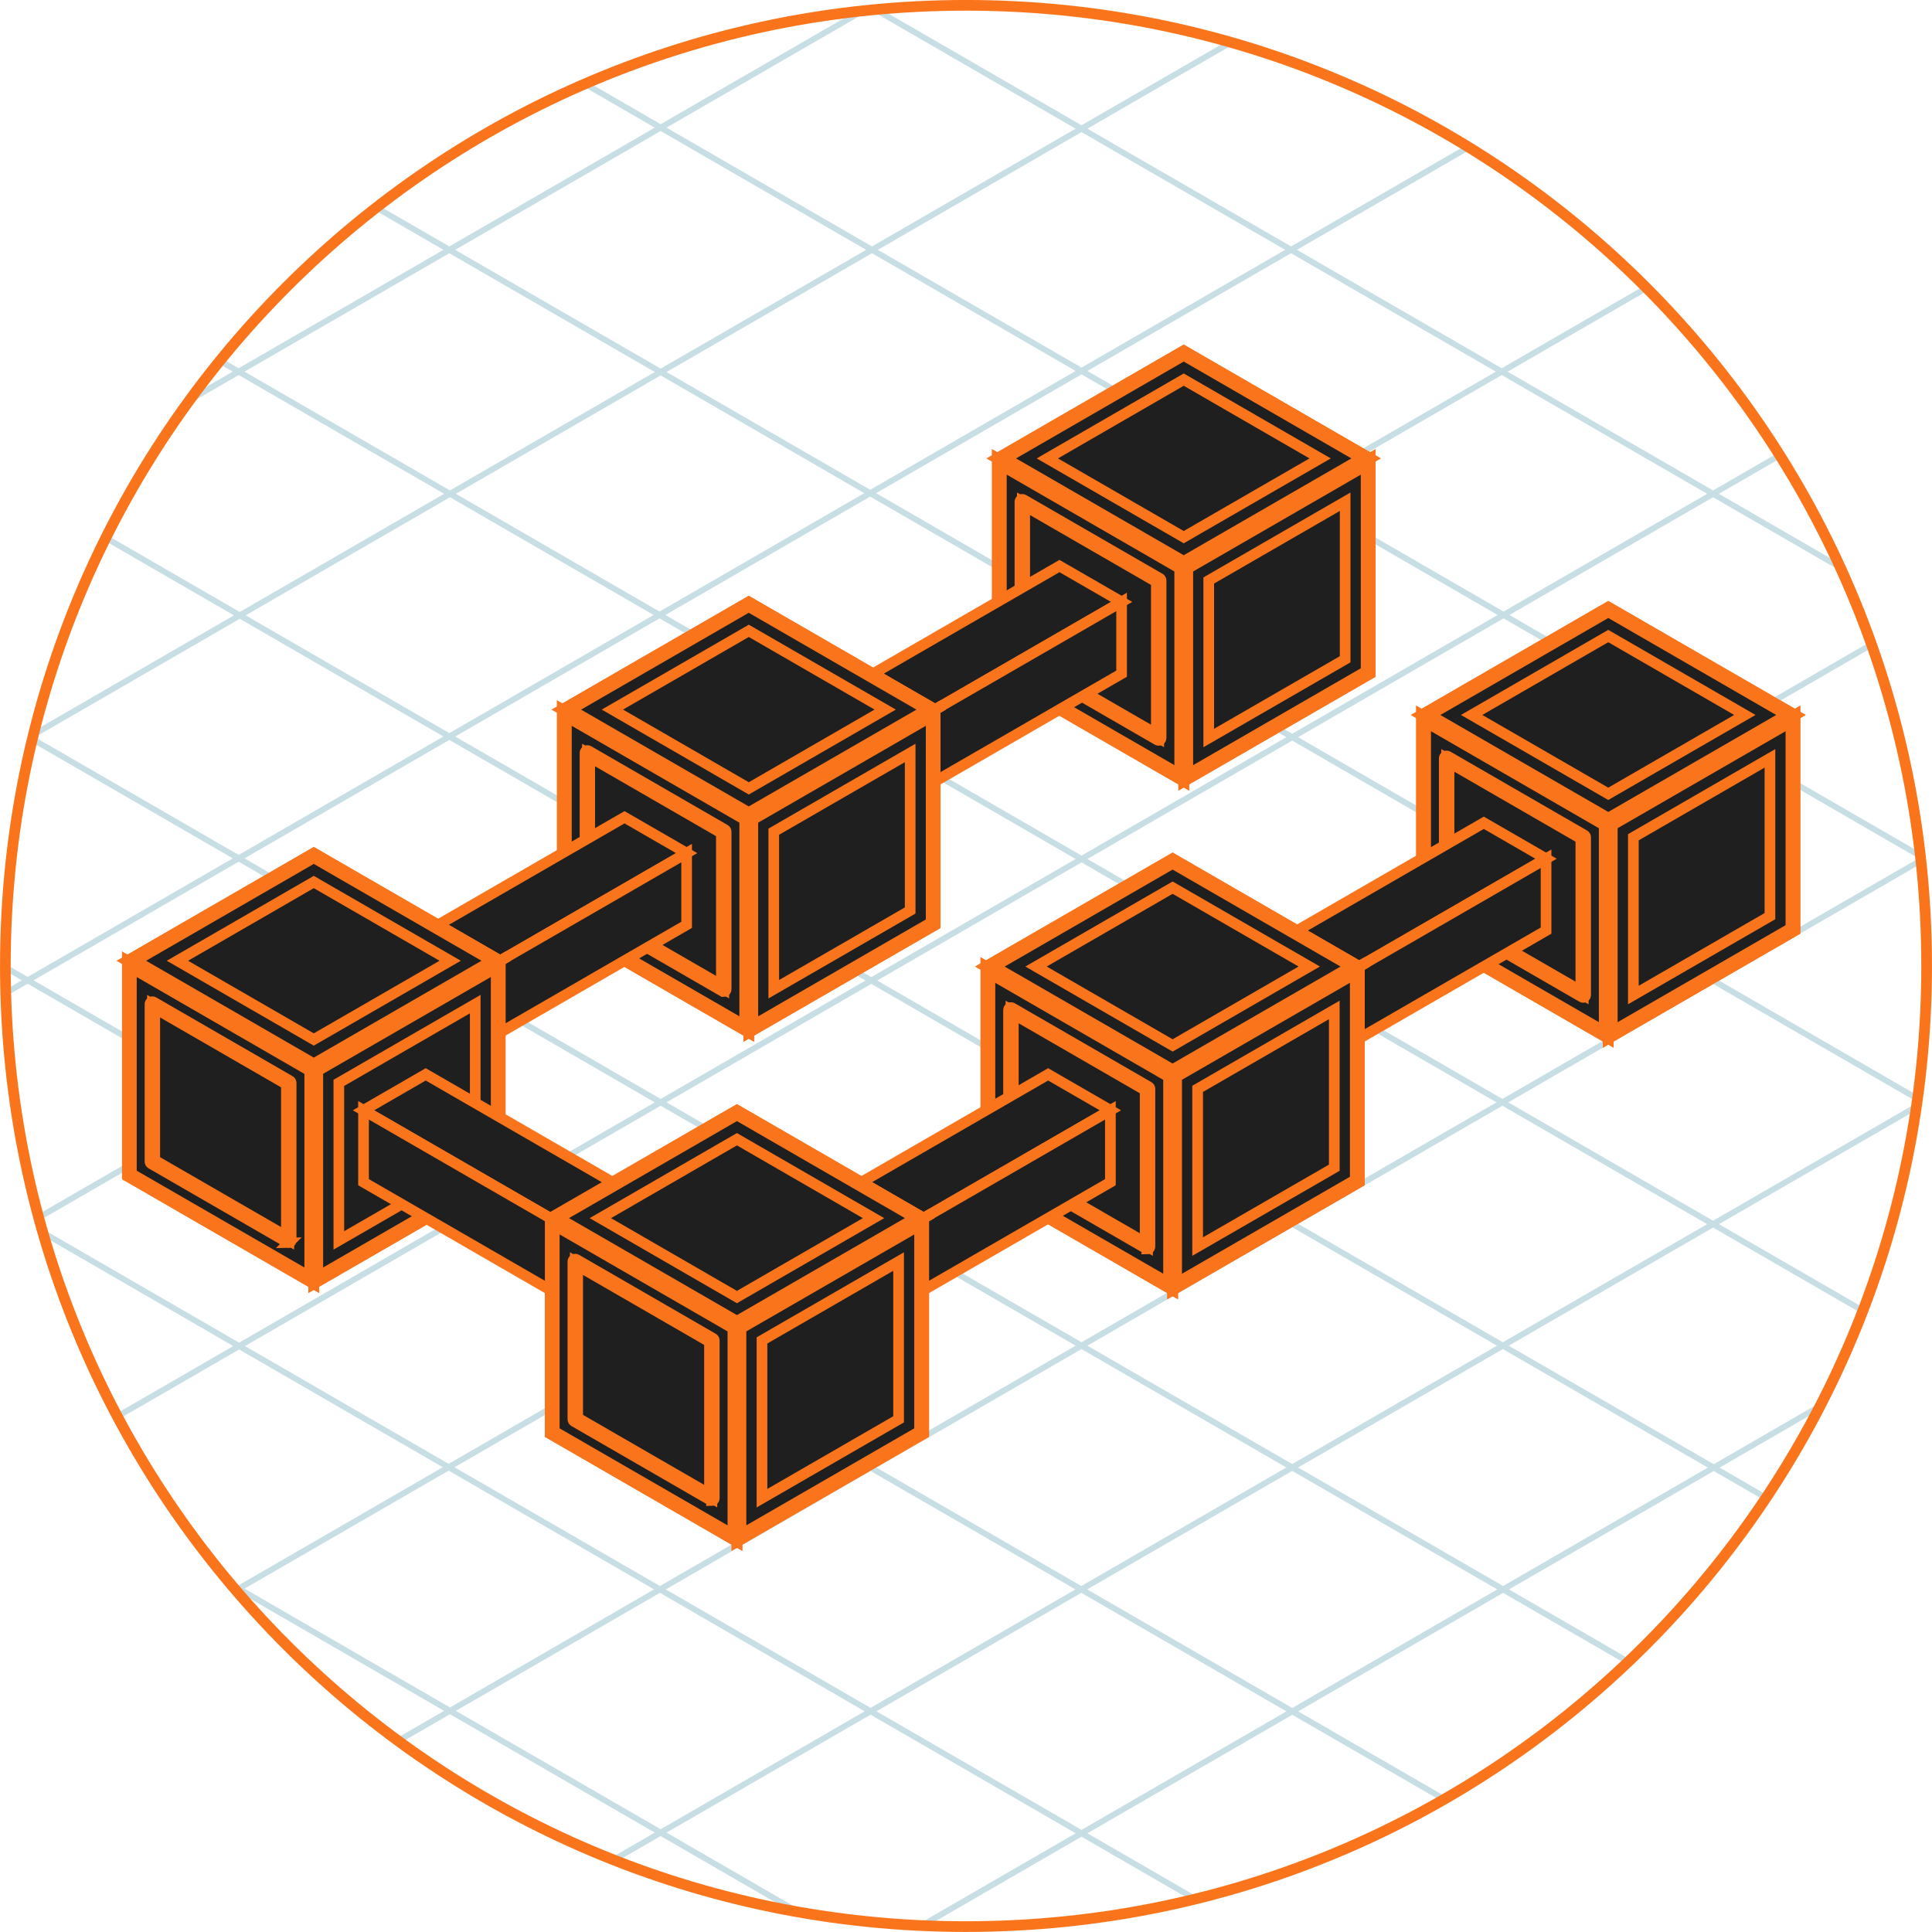 <?xml version="1.0" encoding="UTF-8" standalone="no"?>
<!-- Created with Inkscape (http://www.inkscape.org/) -->

<svg
   width="47.89mm"
   height="47.89mm"
   viewBox="0 0 47.89 47.89"
   version="1.1"
   id="svg79060"
   inkscape:version="1.1.2 (b8e25be833, 2022-02-05)"
   sodipodi:docname="circle_grid_data.svg"
   xmlns:inkscape="http://www.inkscape.org/namespaces/inkscape"
   xmlns:sodipodi="http://sodipodi.sourceforge.net/DTD/sodipodi-0.dtd"
   xmlns="http://www.w3.org/2000/svg"
   xmlns:svg="http://www.w3.org/2000/svg">
  <sodipodi:namedview
     id="namedview79062"
     pagecolor="#505050"
     bordercolor="#ffffff"
     borderopacity="1"
     inkscape:pageshadow="0"
     inkscape:pageopacity="0"
     inkscape:pagecheckerboard="1"
     inkscape:document-units="mm"
     showgrid="false"
     fit-margin-top="0"
     fit-margin-left="0"
     fit-margin-right="0"
     fit-margin-bottom="0"
     inkscape:zoom="0.90583672"
     inkscape:cx="285.37152"
     inkscape:cy="303.03475"
     inkscape:window-width="1920"
     inkscape:window-height="1001"
     inkscape:window-x="-9"
     inkscape:window-y="-9"
     inkscape:window-maximized="1"
     inkscape:current-layer="layer1" />
  <defs
     id="defs79057" />
  <g
     inkscape:label="Layer 1"
     inkscape:groupmode="layer"
     id="layer1"
     transform="translate(-124.462,-119.768)">
    <g
       opacity="0.25"
       id="g79298"
       transform="matrix(0.265,0,0,0.265,124.329,119.635)"
       style="fill:none">
      <path
         d="m 171.048,132.174 c 0.155,-0.298 0.304,-0.6 0.454,-0.901 l -10.699,6.188 -19.173,-11.086 19.111,-11.047 14.195,8.206 c 0.067,-0.174 0.132,-0.349 0.198,-0.523 l -13.843,-8.004 18.748,-10.84 c 0.05,-0.341 0.097,-0.683 0.143,-1.025 L 161.291,92.218 180.46,81.136 c -0.027,-0.248 -0.056,-0.497 -0.086,-0.745 L 161.295,69.36 175.851,60.94 c -0.062,-0.176 -0.123,-0.353 -0.186,-0.529 l -14.924,8.63 -19.05,-11.014 19.05,-11.013 12.409,7.175 c -0.131,-0.291 -0.267,-0.58 -0.4,-0.87 l -11.459,-6.627 5.991,-3.463 c -0.098,-0.156 -0.194,-0.313 -0.292,-0.468 l -6.249,3.614 -19.216,-11.11 13.314,-7.7 c -0.133,-0.135 -0.268,-0.27 -0.403,-0.404 L 140.972,34.945 121.817,23.871 138.23,14.38 c -0.177,-0.109 -0.353,-0.222 -0.53,-0.331 l -16.436,9.502 -19.045,-11.013 13.837,-7.999 c -0.247,-0.072 -0.494,-0.143 -0.742,-0.212 L 101.664,12.218 82.899,1.368 c -0.319,0.028 -0.64,0.052 -0.959,0.085 L 101.111,12.538 82.066,23.551 62.851,12.441 81.839,1.461 c -0.46,0.047 -0.918,0.103 -1.376,0.157 L 62.3,12.119 55.588,8.24 c -0.212,0.09 -0.421,0.184 -0.632,0.276 l 6.789,3.925 -19.213,11.11 -6.54,-3.781 c -0.158,0.122 -0.318,0.241 -0.475,0.364 l 6.461,3.737 -19.152,11.074 -1.525,-0.882 c -0.118,0.145 -0.234,0.292 -0.351,0.437 l 1.323,0.765 -3.486,2.015 c -0.272,0.366 -0.539,0.735 -0.806,1.105 L 22.826,35.584 42.041,46.692 22.932,57.745 10.565,50.594 c -0.083,0.164 -0.164,0.33 -0.246,0.495 L 22.379,58.062 3.755,68.83 c -0.092,0.365 -0.18,0.732 -0.268,1.099 L 22.273,80.791 3.09,91.881 1.004,90.676 C 1.004,90.784 1,90.892 1,91.001 c 0,0.104 0.004,0.207 0.004,0.311 L 2.539,92.199 1.027,93.074 c 0.005,0.209 0.011,0.419 0.017,0.628 L 3.09,92.519 22.245,103.592 4.008,114.136 c 0.049,0.186 0.1,0.37 0.15,0.555 L 22.798,103.913 42.015,115.02 22.869,126.092 4.343,115.375 c 0.072,0.255 0.147,0.509 0.22,0.764 l 17.755,10.271 -11.04,6.382 c 0.086,0.164 0.172,0.328 0.259,0.491 l 11.334,-6.554 19.045,11.016 -19.09,11.037 -1.581,-0.914 c 0.338,0.414 0.682,0.825 1.028,1.233 0.121,0.143 0.24,0.286 0.362,0.429 l 0.191,-0.112 19.215,11.114 -4.708,2.721 c 0.162,0.121 0.326,0.237 0.488,0.355 l 4.771,-2.759 19.155,11.073 -4.425,2.559 c 0.217,0.088 0.432,0.18 0.65,0.266 l 4.328,-2.502 12.684,7.334 c 0.518,0.092 1.039,0.176 1.56,0.26 l -13.693,-7.917 19.084,-11.03 19.179,11.093 -15.325,8.861 c 0.339,0.02 0.678,0.038 1.018,0.054 l 14.859,-8.595 10.637,6.153 c 0.261,-0.064 0.522,-0.125 0.78,-0.191 l -10.864,-6.282 19.164,-11.082 14.278,8.251 c 0.182,-0.105 0.364,-0.213 0.546,-0.32 l -14.273,-8.253 19.168,-11.084 11.807,6.826 c 0.139,-0.133 0.278,-0.266 0.417,-0.399 l -11.671,-6.752 19.148,-11.073 5.032,2.909 c 0.103,-0.153 0.203,-0.308 0.305,-0.463 l -4.784,-2.766 z m -29.97,-6.121 -19.153,-11.074 19.11,-11.047 19.152,11.075 z M 82.453,69.421 101.604,58.345 120.821,69.458 101.666,80.531 Z m 38.26,22.761 -19.109,11.05 L 82.557,92.22 101.666,81.168 Z M 101.114,80.851 82.003,91.899 62.79,80.791 81.9,69.741 Z m -0.061,22.7 L 81.9,114.627 62.851,103.614 82.003,92.536 Z m 0.551,0.321 19.217,11.107 -19.155,11.074 -19.213,-11.108 z m 0.553,-0.319 19.109,-11.05 19.213,11.111 -19.109,11.046 z m 19.662,-11.371 19.153,-11.074 19.215,11.11 -19.154,11.076 z m -0.553,-0.32 -19.047,-11.011 19.155,-11.074 19.047,11.014 z m -19.109,-33.835 19.217,-11.11 19.213,11.11 -19.213,11.109 z m -0.551,-0.321 -19.155,-11.074 19.215,-11.11 19.155,11.075 z M 101.053,58.027 81.9,69.101 62.745,58.027 81.898,46.952 Z M 62.192,57.706 43.145,46.692 62.3,35.619 81.345,46.632 Z M 81.347,69.421 62.237,80.469 43.084,69.395 62.192,58.345 Z M 61.685,80.791 42.534,91.862 23.376,80.791 42.532,69.715 Z M 62.237,81.108 81.451,92.22 62.3,103.294 43.084,92.182 Z M 81.347,114.945 62.168,126.032 43.119,115.02 62.3,103.932 Z M 81.386,137.779 62.231,148.855 43.02,137.747 62.168,126.67 Z M 62.721,126.353 81.9,115.264 l 19.214,11.111 -19.175,11.086 z m 38.945,0.342 19.155,11.073 -19.174,11.087 -19.157,-11.076 z m 0.553,-0.32 19.155,-11.078 19.151,11.078 -19.151,11.072 z m 77.672,-22.761 -19.15,11.071 -19.154,-11.071 19.154,-11.078 z M 160.743,69.678 179.956,80.791 160.741,91.899 141.525,80.791 Z M 160.19,69.36 140.972,80.469 121.925,69.458 141.14,58.345 Z M 160.187,46.692 141.14,57.706 121.925,46.597 140.972,35.584 Z M 140.421,35.265 121.374,46.28 102.219,35.202 121.264,24.188 Z M 101.666,12.858 120.713,23.871 101.666,34.884 82.619,23.871 Z M 101.114,35.202 81.9,46.314 62.851,35.301 82.066,24.188 Z M 62.3,12.758 81.516,23.871 62.3,34.981 43.084,23.871 Z M 23.376,35.265 42.532,24.188 61.747,35.301 42.592,46.375 Z M 42.592,47.014 61.639,58.027 42.532,69.075 23.485,58.062 Z M 3.779,69.458 22.932,58.384 41.978,69.395 22.826,80.469 Z M 3.643,92.199 22.826,81.106 41.981,92.182 22.798,103.275 Z M 23.351,103.592 42.534,92.503 61.747,103.614 42.566,114.703 Z m 0.071,22.818 19.144,-11.07 19.049,11.013 -19.148,11.074 z m -0.043,22.691 19.088,-11.037 19.213,11.108 -19.088,11.041 z m 38.921,22.504 -19.155,-11.073 19.086,-11.035 19.15,11.076 z m 0.484,-22.433 19.155,-11.073 19.155,11.073 -19.159,11.08 z m 38.882,22.494 -19.178,-11.091 19.159,-11.08 19.183,11.086 z m 19.714,-11.403 -19.18,-11.091 19.174,-11.084 19.177,11.084 z m 19.722,-11.408 -19.177,-11.087 19.153,-11.073 19.174,11.084 z"
         fill="#218095"
         id="path79296" />
    </g>
    <path
       d="m 138.101,149.963 v 5.345 l 4.629,2.673 v -5.345 z"
       fill="#1f1f1f"
       id="path79300"
       style="stroke-width:0.265" />
    <path
       d="m 138.101,149.963 v 5.345 l 4.629,2.673 v -5.345 z"
       stroke="#fa741c"
       id="path79302"
       style="fill:none;stroke-width:0.265" />
    <path
       d="m 138.722,154.949 v -3.911 l 3.386,1.955 v 3.911 z"
       fill="#1f1f1f"
       id="path79304"
       style="stroke-width:0.265" />
    <path
       d="m 138.722,154.949 v -3.911 l 3.386,1.955 v 3.911 z"
       stroke="#fa741c"
       id="path79306"
       style="fill:none;stroke-width:0.265" />
    <path
       d="m 138.781,154.916 3.268,1.887 v -3.774 l -3.268,-1.887 z m 3.327,2.048 c -0.01,0 -0.02,-0.003 -0.03,-0.008 l -3.386,-1.955 c -0.018,-0.011 -0.029,-0.03 -0.029,-0.051 v -3.911 c 0,-0.021 0.011,-0.041 0.029,-0.051 0.018,-0.011 0.041,-0.011 0.059,0 l 3.386,1.956 c 0.018,0.011 0.03,0.03 0.03,0.051 v 3.911 c 0,0.021 -0.011,0.041 -0.03,0.051 -0.009,0.005 -0.019,0.008 -0.029,0.008 z"
       fill="#1f1f1f"
       id="path79308"
       style="stroke-width:0.265" />
    <path
       d="m 138.781,154.916 3.268,1.887 v -3.774 l -3.268,-1.887 z m 3.327,2.048 c -0.01,0 -0.02,-0.003 -0.03,-0.008 l -3.386,-1.955 c -0.018,-0.011 -0.029,-0.03 -0.029,-0.051 v -3.911 c 0,-0.021 0.011,-0.041 0.029,-0.051 0.018,-0.011 0.041,-0.011 0.059,0 l 3.386,1.956 c 0.018,0.011 0.03,0.03 0.03,0.051 v 3.911 c 0,0.021 -0.011,0.041 -0.03,0.051 -0.009,0.005 -0.019,0.008 -0.029,0.008 z"
       stroke="#fa741c"
       id="path79310"
       style="fill:none;stroke-width:0.265" />
    <path
       d="m 142.729,152.635 v 5.345 l 4.629,-2.673 v -5.345 z"
       fill="#1f1f1f"
       id="path79312"
       style="stroke-width:0.265" />
    <path
       d="m 142.729,152.635 v 5.345 l 4.629,-2.673 v -5.345 z"
       stroke="#fa741c"
       id="path79314"
       style="fill:none;stroke-width:0.265" />
    <path
       d="m 143.35,152.994 3.386,-1.955 v 3.911 l -3.386,1.955 z"
       fill="#1f1f1f"
       id="path79316"
       style="stroke-width:0.265" />
    <path
       d="m 143.35,152.994 3.386,-1.955 v 3.911 l -3.386,1.955 z"
       stroke="#fa741c"
       id="path79318"
       style="fill:none;stroke-width:0.265" />
    <path
       d="m 164.328,134.818 -4.628,2.673 4.628,2.673 4.628,-2.673 z"
       fill="#1f1f1f"
       id="path79320"
       style="stroke-width:0.265" />
    <path
       d="m 164.328,134.818 -4.628,2.673 4.628,2.673 4.628,-2.673 z"
       stroke="#fa741c"
       id="path79322"
       style="fill:none;stroke-width:0.265" />
    <path
       d="m 160.941,137.49 3.386,-1.956 3.386,1.956 -3.386,1.955 z"
       fill="#1f1f1f"
       id="path79324"
       style="stroke-width:0.265" />
    <path
       d="m 160.941,137.49 3.386,-1.956 3.386,1.956 -3.386,1.955 z"
       stroke="#fa741c"
       id="path79326"
       style="fill:none;stroke-width:0.265" />
    <path
       d="m 159.699,137.49 v 5.345 l 4.628,2.673 v -5.345 z"
       fill="#1f1f1f"
       id="path79328"
       style="stroke-width:0.265" />
    <path
       d="m 159.699,137.49 v 5.345 l 4.628,2.673 v -5.345 z"
       stroke="#fa741c"
       id="path79330"
       style="fill:none;stroke-width:0.265" />
    <path
       d="m 160.321,142.477 v -3.911 l 3.386,1.956 v 3.911 z"
       fill="#1f1f1f"
       id="path79332"
       style="stroke-width:0.265" />
    <path
       d="m 160.321,142.477 v -3.911 l 3.386,1.956 v 3.911 z"
       stroke="#fa741c"
       id="path79334"
       style="fill:none;stroke-width:0.265" />
    <path
       d="m 160.38,142.443 3.268,1.887 v -3.775 l -3.268,-1.887 z m 3.327,2.048 c -0.01,0 -0.02,-0.003 -0.03,-0.008 l -3.386,-1.955 c -0.018,-0.011 -0.029,-0.03 -0.029,-0.051 v -3.911 c 0,-0.021 0.011,-0.041 0.029,-0.051 0.018,-0.011 0.041,-0.011 0.059,0 l 3.386,1.955 c 0.018,0.011 0.03,0.03 0.03,0.051 v 3.911 c 0,0.021 -0.011,0.041 -0.03,0.051 -0.009,0.005 -0.019,0.008 -0.029,0.008 z"
       fill="#1f1f1f"
       id="path79336"
       style="stroke-width:0.265" />
    <path
       d="m 160.38,142.443 3.268,1.887 v -3.775 l -3.268,-1.887 z m 3.327,2.048 c -0.01,0 -0.02,-0.003 -0.03,-0.008 l -3.386,-1.955 c -0.018,-0.011 -0.029,-0.03 -0.029,-0.051 v -3.911 c 0,-0.021 0.011,-0.041 0.029,-0.051 0.018,-0.011 0.041,-0.011 0.059,0 l 3.386,1.955 c 0.018,0.011 0.03,0.03 0.03,0.051 v 3.911 c 0,0.021 -0.011,0.041 -0.03,0.051 -0.009,0.005 -0.019,0.008 -0.029,0.008 z"
       stroke="#fa741c"
       id="path79338"
       style="fill:none;stroke-width:0.265" />
    <path
       d="m 164.328,140.163 v 5.345 l 4.628,-2.673 v -5.345 z"
       fill="#1f1f1f"
       id="path79340"
       style="stroke-width:0.265" />
    <path
       d="m 164.328,140.163 v 5.345 l 4.628,-2.673 v -5.345 z"
       stroke="#fa741c"
       id="path79342"
       style="fill:none;stroke-width:0.265" />
    <path
       d="m 164.949,140.522 3.386,-1.956 v 3.911 l -3.386,1.956 z"
       fill="#1f1f1f"
       id="path79344"
       style="stroke-width:0.265" />
    <path
       d="m 164.949,140.522 3.386,-1.956 v 3.911 l -3.386,1.956 z"
       stroke="#fa741c"
       id="path79346"
       style="fill:none;stroke-width:0.265" />
    <path
       d="m 164.328,140.047 -4.427,-2.556 4.427,-2.557 4.427,2.557 z m 0,-5.229 -4.628,2.673 4.628,2.673 4.628,-2.673 z"
       fill="#1f1f1f"
       id="path79348"
       style="stroke-width:0.265" />
    <path
       d="m 164.328,140.047 -4.427,-2.556 4.427,-2.557 4.427,2.557 z m 0,-5.229 -4.628,2.673 4.628,2.673 4.628,-2.673 z"
       stroke="#fa741c"
       id="path79350"
       style="fill:none;stroke-width:0.265" />
    <path
       d="m 164.227,145.334 -4.427,-2.557 v -5.113 l 4.427,2.557 z m -4.528,-7.844 v 5.345 l 4.628,2.673 v -5.345 z"
       fill="#1f1f1f"
       id="path79352"
       style="stroke-width:0.265" />
    <path
       d="m 164.227,145.334 -4.427,-2.557 v -5.113 l 4.427,2.557 z m -4.528,-7.844 v 5.345 l 4.628,2.673 v -5.345 z"
       stroke="#fa741c"
       id="path79354"
       style="fill:none;stroke-width:0.265" />
    <path
       d="m 168.855,142.778 -4.428,2.557 v -5.114 l 4.428,-2.557 z m -4.528,-2.615 v 5.345 l 4.628,-2.673 v -5.346 z"
       fill="#1f1f1f"
       id="path79356"
       style="stroke-width:0.265" />
    <path
       d="m 168.855,142.778 -4.428,2.557 v -5.114 l 4.428,-2.557 z m -4.528,-2.615 v 5.345 l 4.628,-2.673 v -5.346 z"
       stroke="#fa741c"
       id="path79358"
       style="fill:none;stroke-width:0.265" />
    <path
       d="m 161.242,140.163 -1.543,0.891 -1.543,0.891 -1.543,0.891 1.543,0.891 1.543,-0.891 1.543,-0.891 1.543,-0.891 z"
       fill="#1f1f1f"
       id="path79360"
       style="stroke-width:0.265" />
    <path
       d="m 161.242,140.163 -1.543,0.891 -1.543,0.891 -1.543,0.891 1.543,0.891 1.543,-0.891 1.543,-0.891 1.543,-0.891 z"
       stroke="#fa741c"
       id="path79362"
       style="fill:none;stroke-width:0.265" />
    <path
       d="m 161.242,141.945 -1.543,0.891 -1.543,0.891 v 1.782 l 1.543,-0.891 1.543,-0.891 1.543,-0.891 v -1.782 z"
       fill="#1f1f1f"
       id="path79364"
       style="stroke-width:0.265" />
    <path
       d="m 161.242,141.945 -1.543,0.891 -1.543,0.891 v 1.782 l 1.543,-0.891 1.543,-0.891 1.543,-0.891 v -1.782 z"
       stroke="#fa741c"
       id="path79366"
       style="fill:none;stroke-width:0.265" />
    <path
       d="m 153.529,141.054 -4.629,2.673 4.629,2.673 4.628,-2.673 z"
       fill="#1f1f1f"
       id="path79368"
       style="stroke-width:0.265" />
    <path
       d="m 153.529,141.054 -4.629,2.673 4.629,2.673 4.628,-2.673 z"
       stroke="#fa741c"
       id="path79370"
       style="fill:none;stroke-width:0.265" />
    <path
       d="m 150.143,143.726 3.386,-1.955 3.386,1.955 -3.386,1.956 z"
       fill="#1f1f1f"
       id="path79372"
       style="stroke-width:0.265" />
    <path
       d="m 150.143,143.726 3.386,-1.955 3.386,1.955 -3.386,1.956 z"
       stroke="#fa741c"
       id="path79374"
       style="fill:none;stroke-width:0.265" />
    <path
       d="m 148.9,143.726 v 5.346 l 4.629,2.673 v -5.345 z"
       fill="#1f1f1f"
       id="path79376"
       style="stroke-width:0.265" />
    <path
       d="m 148.9,143.726 v 5.346 l 4.629,2.673 v -5.345 z"
       stroke="#fa741c"
       id="path79378"
       style="fill:none;stroke-width:0.265" />
    <path
       d="m 149.521,148.713 v -3.911 l 3.386,1.956 v 3.911 z"
       fill="#1f1f1f"
       id="path79380"
       style="stroke-width:0.265" />
    <path
       d="m 149.521,148.713 v -3.911 l 3.386,1.956 v 3.911 z"
       stroke="#fa741c"
       id="path79382"
       style="fill:none;stroke-width:0.265" />
    <path
       d="m 149.58,148.679 3.268,1.887 v -3.775 l -3.268,-1.887 z m 3.327,2.048 c -0.01,0 -0.02,-0.003 -0.029,-0.008 l -3.387,-1.955 c -0.018,-0.011 -0.029,-0.03 -0.029,-0.051 v -3.911 c 0,-0.021 0.011,-0.041 0.029,-0.051 0.018,-0.01 0.041,-0.01 0.059,0 l 3.386,1.956 c 0.018,0.011 0.03,0.03 0.03,0.051 v 3.911 c 0,0.021 -0.011,0.041 -0.03,0.051 -0.009,0.005 -0.019,0.008 -0.029,0.008 z"
       fill="#1f1f1f"
       id="path79384"
       style="stroke-width:0.265" />
    <path
       d="m 149.58,148.679 3.268,1.887 v -3.775 l -3.268,-1.887 z m 3.327,2.048 c -0.01,0 -0.02,-0.003 -0.029,-0.008 l -3.387,-1.955 c -0.018,-0.011 -0.029,-0.03 -0.029,-0.051 v -3.911 c 0,-0.021 0.011,-0.041 0.029,-0.051 0.018,-0.01 0.041,-0.01 0.059,0 l 3.386,1.956 c 0.018,0.011 0.03,0.03 0.03,0.051 v 3.911 c 0,0.021 -0.011,0.041 -0.03,0.051 -0.009,0.005 -0.019,0.008 -0.029,0.008 z"
       stroke="#fa741c"
       id="path79386"
       style="fill:none;stroke-width:0.265" />
    <path
       d="m 153.528,146.399 v 5.345 l 4.628,-2.673 v -5.346 z"
       fill="#1f1f1f"
       id="path79388"
       style="stroke-width:0.265" />
    <path
       d="m 153.528,146.399 v 5.345 l 4.628,-2.673 v -5.346 z"
       stroke="#fa741c"
       id="path79390"
       style="fill:none;stroke-width:0.265" />
    <path
       d="m 154.149,146.758 3.387,-1.956 v 3.911 l -3.387,1.955 z"
       fill="#1f1f1f"
       id="path79392"
       style="stroke-width:0.265" />
    <path
       d="m 154.149,146.758 3.387,-1.956 v 3.911 l -3.387,1.955 z"
       stroke="#fa741c"
       id="path79394"
       style="fill:none;stroke-width:0.265" />
    <path
       d="m 153.528,146.283 -4.427,-2.556 4.427,-2.557 4.428,2.557 z m 5.3e-4,-5.229 -4.629,2.673 4.629,2.673 4.628,-2.673 z"
       fill="#1f1f1f"
       id="path79396"
       style="stroke-width:0.265" />
    <path
       d="m 153.528,146.283 -4.427,-2.556 4.427,-2.557 4.428,2.557 z m 5.3e-4,-5.229 -4.629,2.673 4.629,2.673 4.628,-2.673 z"
       stroke="#fa741c"
       id="path79398"
       style="fill:none;stroke-width:0.265" />
    <path
       d="m 153.428,151.57 -4.428,-2.556 v -5.113 l 4.428,2.557 z m -4.528,-7.844 v 5.346 l 4.629,2.673 v -5.345 z"
       fill="#1f1f1f"
       id="path79400"
       style="stroke-width:0.265" />
    <path
       d="m 153.428,151.57 -4.428,-2.556 v -5.113 l 4.428,2.557 z m -4.528,-7.844 v 5.346 l 4.629,2.673 v -5.345 z"
       stroke="#fa741c"
       id="path79402"
       style="fill:none;stroke-width:0.265" />
    <path
       d="m 158.056,149.014 -4.428,2.557 v -5.114 l 4.428,-2.557 z m -4.528,-2.615 v 5.345 l 4.628,-2.673 v -5.346 z"
       fill="#1f1f1f"
       id="path79404"
       style="stroke-width:0.265" />
    <path
       d="m 158.056,149.014 -4.428,2.557 v -5.114 l 4.428,-2.557 z m -4.528,-2.615 v 5.345 l 4.628,-2.673 v -5.346 z"
       stroke="#fa741c"
       id="path79406"
       style="fill:none;stroke-width:0.265" />
    <path
       d="m 150.443,146.399 -1.543,0.891 -1.543,0.891 -1.543,0.891 1.543,0.891 1.543,-0.891 1.543,-0.891 1.543,-0.891 z"
       fill="#1f1f1f"
       id="path79408"
       style="stroke-width:0.265" />
    <path
       d="m 150.443,146.399 -1.543,0.891 -1.543,0.891 -1.543,0.891 1.543,0.891 1.543,-0.891 1.543,-0.891 1.543,-0.891 z"
       stroke="#fa741c"
       id="path79410"
       style="fill:none;stroke-width:0.265" />
    <path
       d="m 150.443,148.181 -1.543,0.891 -1.543,0.891 v 1.782 l 1.543,-0.891 1.543,-0.891 1.543,-0.891 v -1.782 z"
       fill="#1f1f1f"
       id="path79412"
       style="stroke-width:0.265" />
    <path
       d="m 150.443,148.181 -1.543,0.891 -1.543,0.891 v 1.782 l 1.543,-0.891 1.543,-0.891 1.543,-0.891 v -1.782 z"
       stroke="#fa741c"
       id="path79414"
       style="fill:none;stroke-width:0.265" />
    <path
       d="m 142.729,147.29 -4.628,2.673 4.628,2.673 4.628,-2.673 z"
       fill="#1f1f1f"
       id="path79416"
       style="stroke-width:0.265" />
    <path
       d="m 142.729,147.29 -4.628,2.673 4.628,2.673 4.628,-2.673 z"
       stroke="#fa741c"
       id="path79418"
       style="fill:none;stroke-width:0.265" />
    <path
       d="m 139.343,149.963 3.386,-1.956 3.386,1.956 -3.386,1.956 z"
       fill="#1f1f1f"
       id="path79420"
       style="stroke-width:0.265" />
    <path
       d="m 139.343,149.963 3.386,-1.956 3.386,1.956 -3.386,1.956 z"
       stroke="#fa741c"
       id="path79422"
       style="fill:none;stroke-width:0.265" />
    <path
       d="m 142.729,152.519 -4.427,-2.557 4.427,-2.557 4.428,2.557 z m 0,-5.229 -4.628,2.673 4.628,2.672 4.629,-2.672 z"
       fill="#1f1f1f"
       id="path79424"
       style="stroke-width:0.265" />
    <path
       d="m 142.729,152.519 -4.427,-2.557 4.427,-2.557 4.428,2.557 z m 0,-5.229 -4.628,2.673 4.628,2.672 4.629,-2.672 z"
       stroke="#fa741c"
       id="path79426"
       style="fill:none;stroke-width:0.265" />
    <path
       d="m 142.629,157.807 -4.428,-2.557 v -5.113 l 4.428,2.557 z m -4.528,-7.844 v 5.345 l 4.629,2.673 v -5.345 z"
       fill="#1f1f1f"
       id="path79428"
       style="stroke-width:0.265" />
    <path
       d="m 142.629,157.807 -4.428,-2.557 v -5.113 l 4.428,2.557 z m -4.528,-7.844 v 5.345 l 4.629,2.673 v -5.345 z"
       stroke="#fa741c"
       id="path79430"
       style="fill:none;stroke-width:0.265" />
    <path
       d="m 147.257,155.25 -4.428,2.557 v -5.113 l 4.428,-2.556 z m -4.528,-2.615 v 5.345 l 4.629,-2.673 v -5.345 z"
       fill="#1f1f1f"
       id="path79432"
       style="stroke-width:0.265" />
    <path
       d="m 147.257,155.25 -4.428,2.557 v -5.113 l 4.428,-2.556 z m -4.528,-2.615 v 5.345 l 4.629,-2.673 v -5.345 z"
       stroke="#fa741c"
       id="path79434"
       style="fill:none;stroke-width:0.265" />
    <path
       d="m 127.619,143.583 v 5.337 l 4.621,2.669 v -5.337 z"
       fill="#1f1f1f"
       id="path79436"
       style="stroke-width:0.265" />
    <path
       d="m 127.619,143.583 v 5.337 l 4.621,2.669 v -5.337 z"
       stroke="#fa741c"
       stroke-width="0.264"
       id="path79438"
       style="fill:none" />
    <path
       d="m 128.24,148.562 v -3.904 l 3.381,1.952 v 3.905 z"
       fill="#1f1f1f"
       id="path79440"
       style="stroke-width:0.265" />
    <path
       d="m 128.24,148.562 v -3.904 l 3.381,1.952 v 3.905 z"
       stroke="#fa741c"
       stroke-width="0.264"
       id="path79442"
       style="fill:none" />
    <path
       d="m 128.298,148.528 3.263,1.884 v -3.768 l -3.263,-1.884 z m 3.322,2.045 c -0.01,0 -0.02,-0.003 -0.03,-0.008 l -3.381,-1.952 c -0.018,-0.011 -0.029,-0.03 -0.029,-0.051 v -3.905 c 0,-0.021 0.011,-0.04 0.029,-0.051 0.018,-0.011 0.041,-0.011 0.059,0 l 3.381,1.953 c 0.018,0.01 0.03,0.03 0.03,0.051 v 3.904 c 0,0.021 -0.011,0.041 -0.03,0.051 -0.009,0.005 -0.019,0.008 -0.029,0.008 z"
       fill="#1f1f1f"
       id="path79444"
       style="stroke-width:0.265" />
    <path
       d="m 128.298,148.528 3.263,1.884 v -3.768 l -3.263,-1.884 z m 3.322,2.045 c -0.01,0 -0.02,-0.003 -0.03,-0.008 l -3.381,-1.952 c -0.018,-0.011 -0.029,-0.03 -0.029,-0.051 v -3.905 c 0,-0.021 0.011,-0.04 0.029,-0.051 0.018,-0.011 0.041,-0.011 0.059,0 l 3.381,1.953 c 0.018,0.01 0.03,0.03 0.03,0.051 v 3.904 c 0,0.021 -0.011,0.041 -0.03,0.051 -0.009,0.005 -0.019,0.008 -0.029,0.008 z"
       stroke="#fa741c"
       stroke-width="0.264"
       id="path79446"
       style="fill:none" />
    <path
       d="m 132.24,146.251 v 5.337 l 4.621,-2.668 v -5.337 z"
       fill="#1f1f1f"
       id="path79448"
       style="stroke-width:0.265" />
    <path
       d="m 132.24,146.251 v 5.337 l 4.621,-2.668 v -5.337 z"
       stroke="#fa741c"
       stroke-width="0.264"
       id="path79450"
       style="fill:none" />
    <path
       d="m 132.861,146.61 3.381,-1.952 v 3.905 l -3.381,1.952 z"
       fill="#1f1f1f"
       id="path79452"
       style="stroke-width:0.265" />
    <path
       d="m 132.861,146.61 3.381,-1.952 v 3.905 l -3.381,1.952 z"
       stroke="#fa741c"
       stroke-width="0.264"
       id="path79454"
       style="fill:none" />
    <path
       d="m 153.804,128.462 -4.621,2.669 4.621,2.668 4.621,-2.668 z"
       fill="#1f1f1f"
       id="path79456"
       style="stroke-width:0.265" />
    <path
       d="m 153.804,128.462 -4.621,2.669 4.621,2.668 4.621,-2.668 z"
       stroke="#fa741c"
       stroke-width="0.264"
       id="path79458"
       style="fill:none" />
    <path
       d="m 150.423,131.131 3.381,-1.953 3.381,1.953 -3.381,1.952 z"
       fill="#1f1f1f"
       id="path79460"
       style="stroke-width:0.265" />
    <path
       d="m 150.423,131.131 3.381,-1.953 3.381,1.953 -3.381,1.952 z"
       stroke="#fa741c"
       stroke-width="0.264"
       id="path79462"
       style="fill:none" />
    <path
       d="m 149.183,131.131 v 5.337 l 4.621,2.668 v -5.337 z"
       fill="#1f1f1f"
       id="path79464"
       style="stroke-width:0.265" />
    <path
       d="m 149.183,131.131 v 5.337 l 4.621,2.668 v -5.337 z"
       stroke="#fa741c"
       stroke-width="0.264"
       id="path79466"
       style="fill:none" />
    <path
       d="m 149.803,136.109 v -3.905 l 3.381,1.952 v 3.905 z"
       fill="#1f1f1f"
       id="path79468"
       style="stroke-width:0.265" />
    <path
       d="m 149.803,136.109 v -3.905 l 3.381,1.952 v 3.905 z"
       stroke="#fa741c"
       stroke-width="0.264"
       id="path79470"
       style="fill:none" />
    <path
       d="m 149.862,136.076 3.263,1.884 v -3.769 l -3.263,-1.884 z m 3.322,2.045 c -0.01,0 -0.02,-0.003 -0.03,-0.008 l -3.381,-1.952 c -0.018,-0.011 -0.029,-0.03 -0.029,-0.051 v -3.905 c 0,-0.021 0.011,-0.04 0.029,-0.051 0.018,-0.011 0.041,-0.011 0.059,0 l 3.381,1.952 c 0.018,0.011 0.03,0.03 0.03,0.051 v 3.905 c 0,0.021 -0.011,0.041 -0.03,0.051 -0.009,0.005 -0.019,0.008 -0.029,0.008 z"
       fill="#1f1f1f"
       id="path79472"
       style="stroke-width:0.265" />
    <path
       d="m 149.862,136.076 3.263,1.884 v -3.769 l -3.263,-1.884 z m 3.322,2.045 c -0.01,0 -0.02,-0.003 -0.03,-0.008 l -3.381,-1.952 c -0.018,-0.011 -0.029,-0.03 -0.029,-0.051 v -3.905 c 0,-0.021 0.011,-0.04 0.029,-0.051 0.018,-0.011 0.041,-0.011 0.059,0 l 3.381,1.952 c 0.018,0.011 0.03,0.03 0.03,0.051 v 3.905 c 0,0.021 -0.011,0.041 -0.03,0.051 -0.009,0.005 -0.019,0.008 -0.029,0.008 z"
       stroke="#fa741c"
       stroke-width="0.264"
       id="path79474"
       style="fill:none" />
    <path
       d="m 153.804,133.799 v 5.337 l 4.621,-2.668 v -5.337 z"
       fill="#1f1f1f"
       id="path79476"
       style="stroke-width:0.265" />
    <path
       d="m 153.804,133.799 v 5.337 l 4.621,-2.668 v -5.337 z"
       stroke="#fa741c"
       stroke-width="0.264"
       id="path79478"
       style="fill:none" />
    <path
       d="m 154.424,134.157 3.381,-1.952 v 3.905 l -3.381,1.952 z"
       fill="#1f1f1f"
       id="path79480"
       style="stroke-width:0.265" />
    <path
       d="m 154.424,134.157 3.381,-1.952 v 3.905 l -3.381,1.952 z"
       stroke="#fa741c"
       stroke-width="0.264"
       id="path79482"
       style="fill:none" />
    <path
       d="m 153.804,133.683 -4.42,-2.552 4.42,-2.553 4.42,2.553 z m 0,-5.221 -4.621,2.669 4.621,2.668 4.621,-2.668 z"
       fill="#1f1f1f"
       id="path79484"
       style="stroke-width:0.265" />
    <path
       d="m 153.804,133.683 -4.42,-2.552 4.42,-2.553 4.42,2.553 z m 0,-5.221 -4.621,2.669 4.621,2.668 4.621,-2.668 z"
       stroke="#fa741c"
       stroke-width="0.264"
       id="path79486"
       style="fill:none" />
    <path
       d="m 153.704,138.962 -4.42,-2.553 v -5.105 l 4.42,2.553 z m -4.52,-7.831 v 5.337 l 4.621,2.668 v -5.337 z"
       fill="#1f1f1f"
       id="path79488"
       style="stroke-width:0.265" />
    <path
       d="m 153.704,138.962 -4.42,-2.553 v -5.105 l 4.42,2.553 z m -4.52,-7.831 v 5.337 l 4.621,2.668 v -5.337 z"
       stroke="#fa741c"
       stroke-width="0.264"
       id="path79490"
       style="fill:none" />
    <path
       d="m 158.325,136.41 -4.42,2.553 v -5.105 l 4.42,-2.553 z m -4.521,-2.61 v 5.337 l 4.621,-2.668 v -5.337 z"
       fill="#1f1f1f"
       id="path79492"
       style="stroke-width:0.265" />
    <path
       d="m 158.325,136.41 -4.42,2.553 v -5.105 l 4.42,-2.553 z m -4.521,-2.61 v 5.337 l 4.621,-2.668 v -5.337 z"
       stroke="#fa741c"
       stroke-width="0.264"
       id="path79494"
       style="fill:none" />
    <path
       d="m 150.724,133.799 -1.54,0.889 -1.54,0.889 -1.54,0.89 1.54,0.889 1.54,-0.889 1.54,-0.89 1.541,-0.889 z"
       fill="#1f1f1f"
       id="path79496"
       style="stroke-width:0.265" />
    <path
       d="m 150.724,133.799 -1.54,0.889 -1.54,0.889 -1.54,0.89 1.54,0.889 1.54,-0.889 1.54,-0.89 1.541,-0.889 z"
       stroke="#fa741c"
       stroke-width="0.264"
       id="path79498"
       style="fill:none" />
    <path
       d="m 150.724,135.578 -1.54,0.889 -1.541,0.889 v 1.779 l 1.541,-0.889 1.54,-0.89 1.54,-0.889 v -1.779 z"
       fill="#1f1f1f"
       id="path79500"
       style="stroke-width:0.265" />
    <path
       d="m 150.724,135.578 -1.54,0.889 -1.541,0.889 v 1.779 l 1.541,-0.889 1.54,-0.89 1.54,-0.889 v -1.779 z"
       stroke="#fa741c"
       stroke-width="0.264"
       id="path79502"
       style="fill:none" />
    <path
       d="m 143.022,134.689 -4.621,2.669 4.621,2.668 4.621,-2.668 z"
       fill="#1f1f1f"
       id="path79504"
       style="stroke-width:0.265" />
    <path
       d="m 143.022,134.689 -4.621,2.669 4.621,2.668 4.621,-2.668 z"
       stroke="#fa741c"
       stroke-width="0.264"
       id="path79506"
       style="fill:none" />
    <path
       d="m 139.642,137.357 3.381,-1.952 3.381,1.952 -3.381,1.953 z"
       fill="#1f1f1f"
       id="path79508"
       style="stroke-width:0.265" />
    <path
       d="m 139.642,137.357 3.381,-1.952 3.381,1.952 -3.381,1.953 z"
       stroke="#fa741c"
       stroke-width="0.264"
       id="path79510"
       style="fill:none" />
    <path
       d="m 138.401,137.357 v 5.337 l 4.621,2.668 v -5.337 z"
       fill="#1f1f1f"
       id="path79512"
       style="stroke-width:0.265" />
    <path
       d="m 138.401,137.357 v 5.337 l 4.621,2.668 v -5.337 z"
       stroke="#fa741c"
       stroke-width="0.264"
       id="path79514"
       style="fill:none" />
    <path
       d="m 139.022,142.336 v -3.905 l 3.381,1.952 v 3.905 z"
       fill="#1f1f1f"
       id="path79516"
       style="stroke-width:0.265" />
    <path
       d="m 139.022,142.336 v -3.905 l 3.381,1.952 v 3.905 z"
       stroke="#fa741c"
       stroke-width="0.264"
       id="path79518"
       style="fill:none" />
    <path
       d="m 139.08,142.302 3.263,1.884 v -3.768 l -3.263,-1.884 z m 3.322,2.045 c -0.01,0 -0.02,-0.003 -0.029,-0.008 l -3.381,-1.952 c -0.018,-0.011 -0.029,-0.03 -0.029,-0.051 v -3.905 c 0,-0.021 0.011,-0.041 0.029,-0.051 0.018,-0.01 0.041,-0.01 0.059,0 l 3.381,1.953 c 0.018,0.011 0.03,0.03 0.03,0.051 v 3.905 c 0,0.021 -0.011,0.041 -0.03,0.051 -0.009,0.005 -0.019,0.008 -0.029,0.008 z"
       fill="#1f1f1f"
       id="path79520"
       style="stroke-width:0.265" />
    <path
       d="m 139.08,142.302 3.263,1.884 v -3.768 l -3.263,-1.884 z m 3.322,2.045 c -0.01,0 -0.02,-0.003 -0.029,-0.008 l -3.381,-1.952 c -0.018,-0.011 -0.029,-0.03 -0.029,-0.051 v -3.905 c 0,-0.021 0.011,-0.041 0.029,-0.051 0.018,-0.01 0.041,-0.01 0.059,0 l 3.381,1.953 c 0.018,0.011 0.03,0.03 0.03,0.051 v 3.905 c 0,0.021 -0.011,0.041 -0.03,0.051 -0.009,0.005 -0.019,0.008 -0.029,0.008 z"
       stroke="#fa741c"
       stroke-width="0.264"
       id="path79522"
       style="fill:none" />
    <path
       d="m 143.022,140.025 v 5.337 l 4.621,-2.668 v -5.337 z"
       fill="#1f1f1f"
       id="path79524"
       style="stroke-width:0.265" />
    <path
       d="m 143.022,140.025 v 5.337 l 4.621,-2.668 v -5.337 z"
       stroke="#fa741c"
       stroke-width="0.264"
       id="path79526"
       style="fill:none" />
    <path
       d="m 143.642,140.384 3.381,-1.952 v 3.905 l -3.381,1.952 z"
       fill="#1f1f1f"
       id="path79528"
       style="stroke-width:0.265" />
    <path
       d="m 143.642,140.384 3.381,-1.952 v 3.905 l -3.381,1.952 z"
       stroke="#fa741c"
       stroke-width="0.264"
       id="path79530"
       style="fill:none" />
    <path
       d="m 143.022,139.91 -4.42,-2.552 4.42,-2.553 4.421,2.553 z m 5.3e-4,-5.221 -4.621,2.669 4.621,2.668 4.621,-2.668 z"
       fill="#1f1f1f"
       id="path79532"
       style="stroke-width:0.265" />
    <path
       d="m 143.022,139.91 -4.42,-2.552 4.42,-2.553 4.421,2.553 z m 5.3e-4,-5.221 -4.621,2.669 4.621,2.668 4.621,-2.668 z"
       stroke="#fa741c"
       stroke-width="0.264"
       id="path79534"
       style="fill:none" />
    <path
       d="m 142.922,145.188 -4.42,-2.552 v -5.105 l 4.42,2.553 z m -4.521,-7.831 v 5.337 l 4.621,2.668 v -5.337 z"
       fill="#1f1f1f"
       id="path79536"
       style="stroke-width:0.265" />
    <path
       d="m 142.922,145.188 -4.42,-2.552 v -5.105 l 4.42,2.553 z m -4.521,-7.831 v 5.337 l 4.621,2.668 v -5.337 z"
       stroke="#fa741c"
       stroke-width="0.264"
       id="path79538"
       style="fill:none" />
    <path
       d="m 147.543,142.636 -4.42,2.553 v -5.105 l 4.42,-2.553 z m -4.521,-2.61 v 5.337 l 4.621,-2.668 v -5.337 z"
       fill="#1f1f1f"
       id="path79540"
       style="stroke-width:0.265" />
    <path
       d="m 147.543,142.636 -4.42,2.553 v -5.105 l 4.42,-2.553 z m -4.521,-2.61 v 5.337 l 4.621,-2.668 v -5.337 z"
       stroke="#fa741c"
       stroke-width="0.264"
       id="path79542"
       style="fill:none" />
    <path
       d="m 139.942,140.026 -1.54,0.889 -1.54,0.889 -1.541,0.89 1.541,0.889 1.54,-0.889 1.54,-0.89 1.54,-0.889 z"
       fill="#1f1f1f"
       id="path79544"
       style="stroke-width:0.265" />
    <path
       d="m 139.942,140.026 -1.54,0.889 -1.54,0.889 -1.541,0.89 1.541,0.889 1.54,-0.889 1.54,-0.89 1.54,-0.889 z"
       stroke="#fa741c"
       stroke-width="0.264"
       id="path79546"
       style="fill:none" />
    <path
       d="m 139.942,141.804 -1.54,0.889 -1.54,0.889 v 1.779 l 1.54,-0.889 1.54,-0.89 1.54,-0.889 v -1.779 z"
       fill="#1f1f1f"
       id="path79548"
       style="stroke-width:0.265" />
    <path
       d="m 139.942,141.804 -1.54,0.889 -1.54,0.889 v 1.779 l 1.54,-0.889 1.54,-0.89 1.54,-0.889 v -1.779 z"
       stroke="#fa741c"
       stroke-width="0.264"
       id="path79550"
       style="fill:none" />
    <path
       d="m 132.241,140.915 -4.621,2.669 4.621,2.668 4.621,-2.668 z"
       fill="#1f1f1f"
       id="path79552"
       style="stroke-width:0.265" />
    <path
       d="m 132.241,140.915 -4.621,2.669 4.621,2.668 4.621,-2.668 z"
       stroke="#fa741c"
       stroke-width="0.264"
       id="path79554"
       style="fill:none" />
    <path
       d="m 128.86,143.583 3.38,-1.952 3.381,1.952 -3.381,1.952 z"
       fill="#1f1f1f"
       id="path79556"
       style="stroke-width:0.265" />
    <path
       d="m 128.86,143.583 3.38,-1.952 3.381,1.952 -3.381,1.952 z"
       stroke="#fa741c"
       stroke-width="0.264"
       id="path79558"
       style="fill:none" />
    <path
       d="m 132.24,146.136 -4.42,-2.553 4.42,-2.553 4.421,2.553 z m 0,-5.221 -4.62,2.669 4.62,2.668 4.621,-2.668 z"
       fill="#1f1f1f"
       id="path79560"
       style="stroke-width:0.265" />
    <path
       d="m 132.24,146.136 -4.42,-2.553 4.42,-2.553 4.421,2.553 z m 0,-5.221 -4.62,2.669 4.62,2.668 4.621,-2.668 z"
       stroke="#fa741c"
       stroke-width="0.264"
       id="path79562"
       style="fill:none" />
    <path
       d="m 132.14,151.415 -4.421,-2.552 v -5.105 l 4.421,2.553 z m -4.521,-7.831 v 5.337 l 4.621,2.669 v -5.337 z"
       fill="#1f1f1f"
       id="path79564"
       style="stroke-width:0.265" />
    <path
       d="m 132.14,151.415 -4.421,-2.552 v -5.105 l 4.421,2.553 z m -4.521,-7.831 v 5.337 l 4.621,2.669 v -5.337 z"
       stroke="#fa741c"
       stroke-width="0.264"
       id="path79566"
       style="fill:none" />
    <path
       d="m 136.761,148.862 -4.421,2.552 v -5.105 l 4.421,-2.552 z m -4.521,-2.611 v 5.337 l 4.621,-2.668 v -5.337 z"
       fill="#1f1f1f"
       id="path79568"
       style="stroke-width:0.265" />
    <path
       d="m 136.761,148.862 -4.421,2.552 v -5.105 l 4.421,-2.552 z m -4.521,-2.611 v 5.337 l 4.621,-2.668 v -5.337 z"
       stroke="#fa741c"
       stroke-width="0.264"
       id="path79570"
       style="fill:none" />
    <path
       d="m 138.101,148.181 -1.543,-0.891 -1.543,-0.891 -1.543,0.891 1.543,0.891 1.543,0.891 1.543,0.891 1.543,-0.891 z"
       fill="#1f1f1f"
       id="path79572"
       style="stroke-width:0.265" />
    <path
       d="m 138.101,148.181 -1.543,-0.891 -1.543,-0.891 -1.543,0.891 1.543,0.891 1.543,0.891 1.543,0.891 1.543,-0.891 z"
       stroke="#fa741c"
       id="path79574"
       style="fill:none;stroke-width:0.265" />
    <path
       d="m 136.558,149.072 -1.542,-0.891 -1.543,-0.891 v 1.782 l 1.543,0.891 1.542,0.891 1.543,0.891 v -1.782 z"
       fill="#1f1f1f"
       id="path79576"
       style="stroke-width:0.265" />
    <path
       d="m 136.558,149.072 -1.542,-0.891 -1.543,-0.891 v 1.782 l 1.543,0.891 1.542,0.891 1.543,0.891 v -1.782 z"
       stroke="#fa741c"
       id="path79578"
       style="fill:none;stroke-width:0.265" />
    <path
       d="m 148.407,119.9 c 13.151,0 23.812,10.661 23.812,23.812 0,13.151 -10.661,23.812 -23.812,23.812 -13.151,0 -23.812,-10.661 -23.812,-23.812 0,-13.151 10.661,-23.812 23.812,-23.812 z"
       stroke="#fa741c"
       id="path79580"
       style="fill:none;stroke-width:0.265" />
  </g>
</svg>
